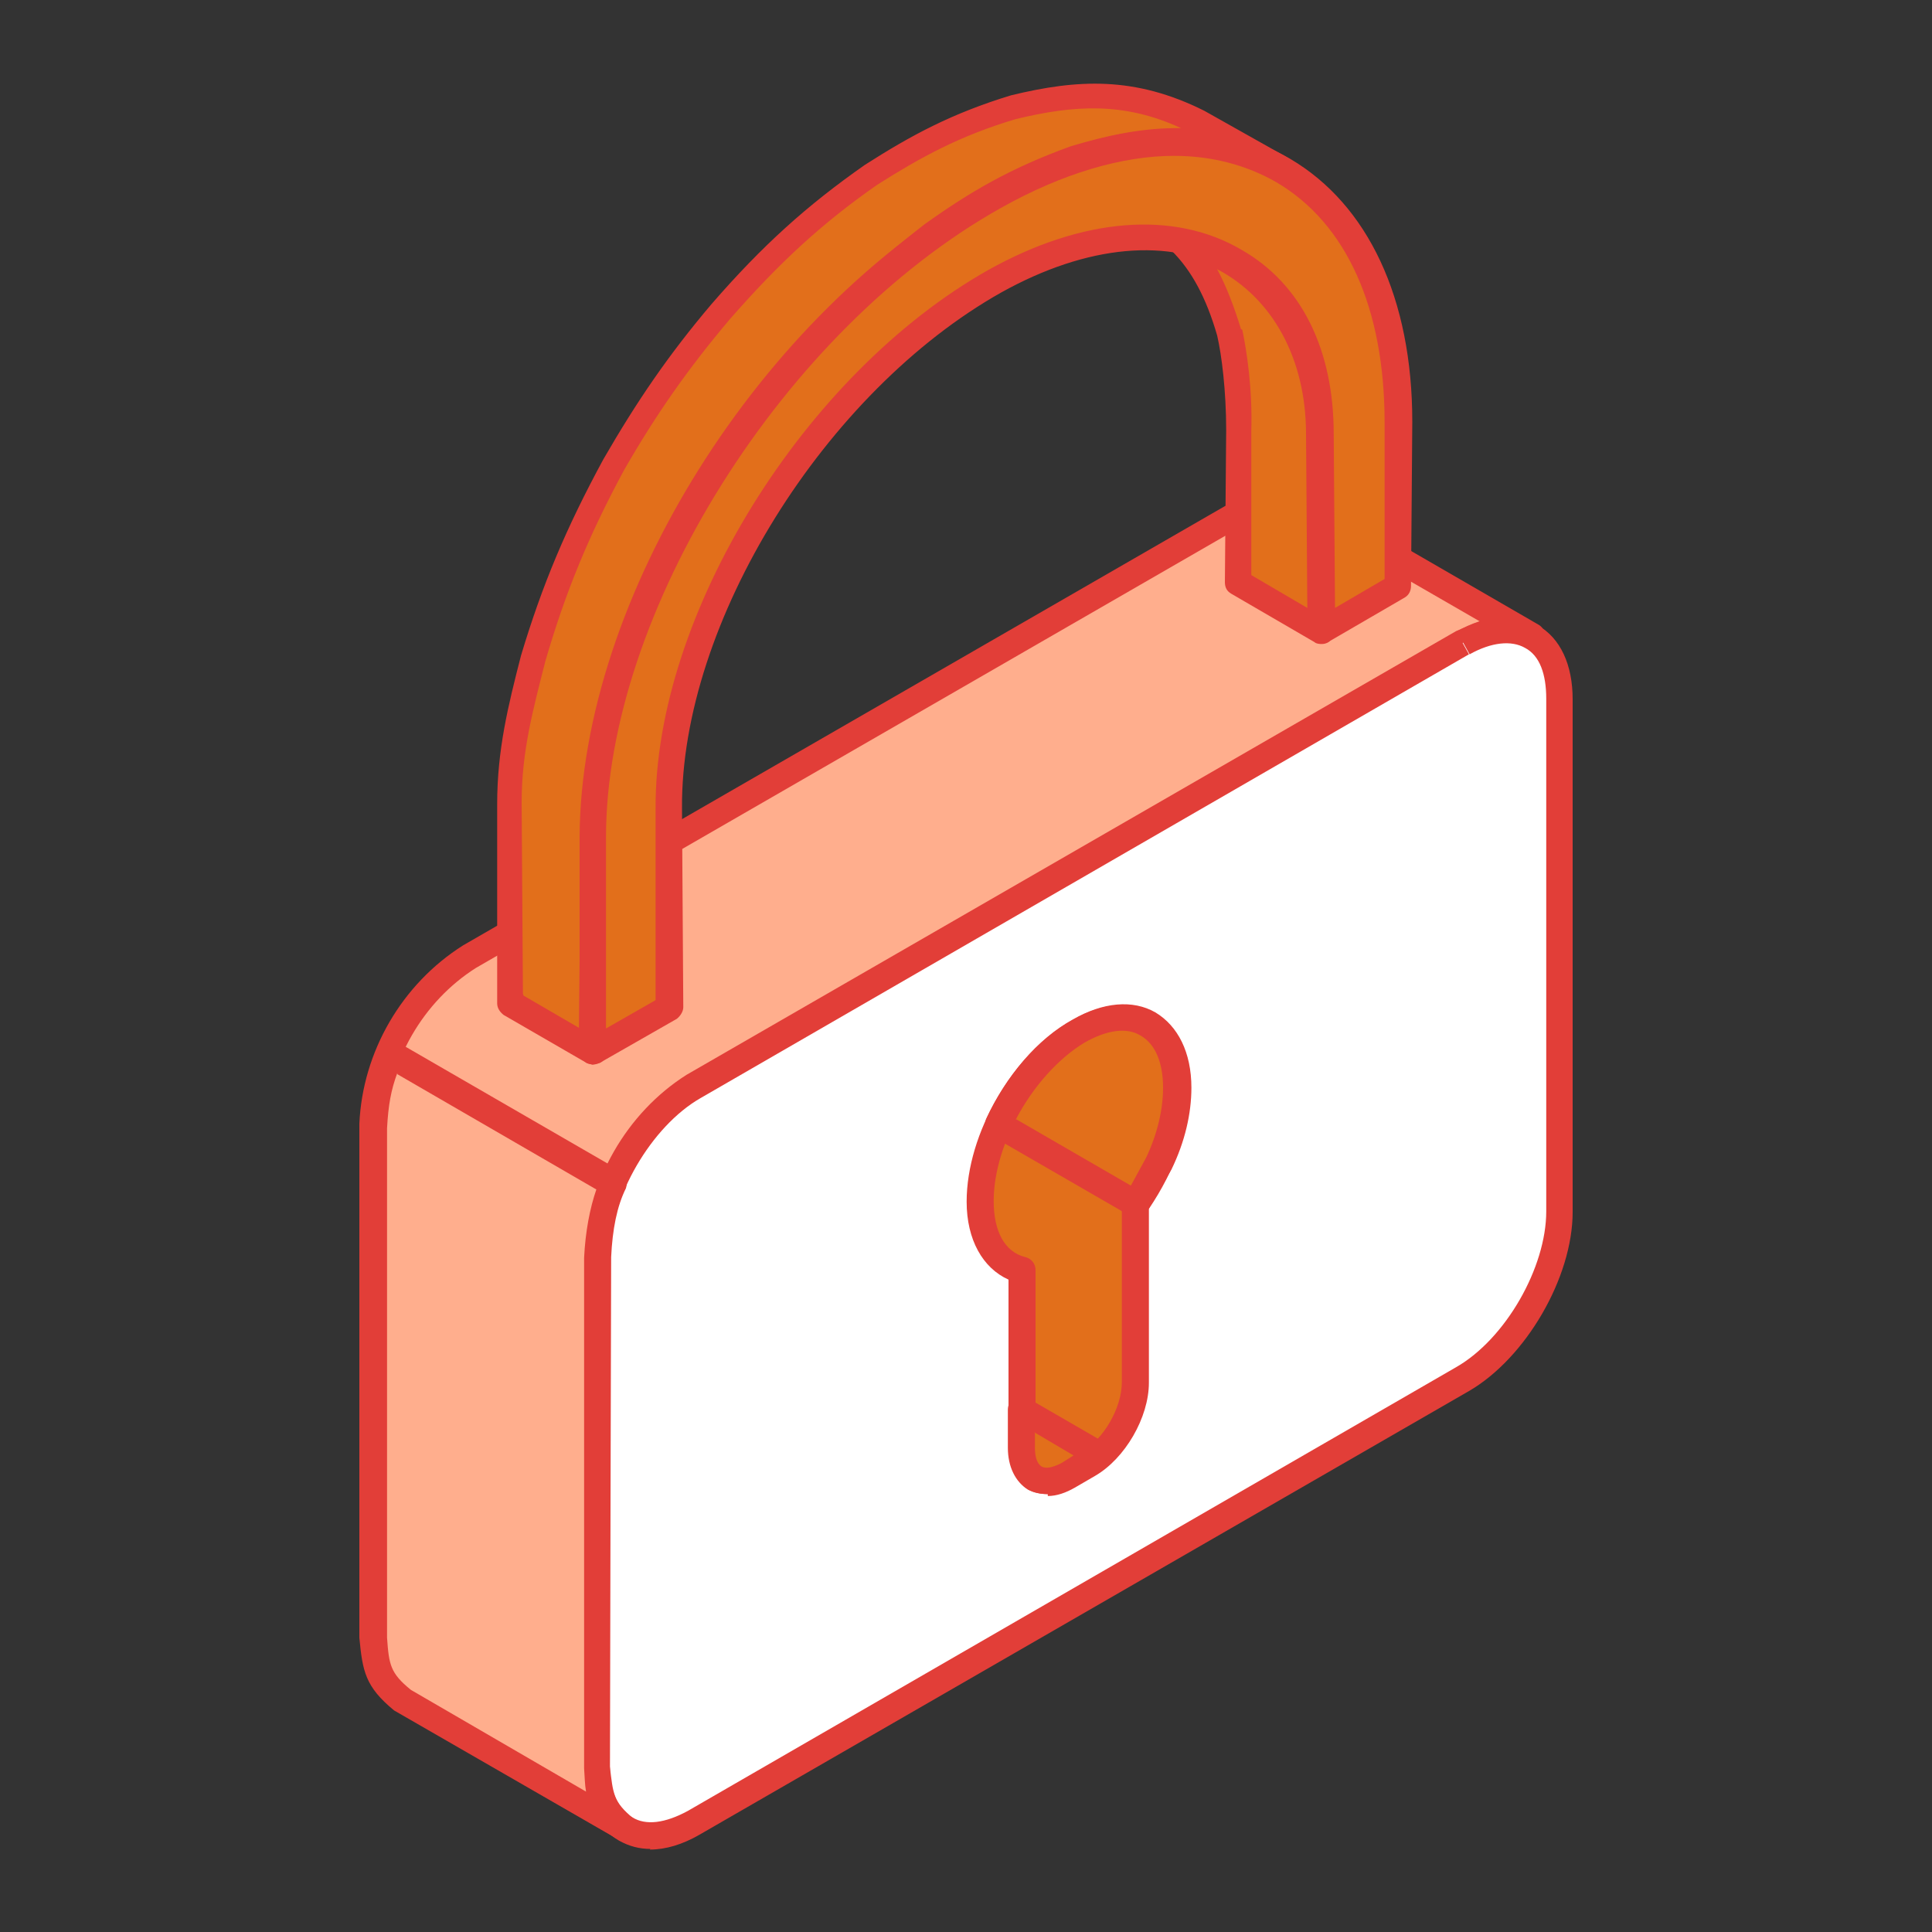 <?xml version="1.0" encoding="UTF-8"?>
<svg id="_レイヤー_5" data-name="レイヤー 5" xmlns="http://www.w3.org/2000/svg" viewBox="0 0 30 30">
  <rect x="0" y="0" width="30" height="30" fill="#333333" stroke="none"/>
  <defs>
    <style>
      .cls-1 {
        fill: #e26f1b;
      }

      .cls-1, .cls-2, .cls-3, .cls-4 {
        fill-rule: evenodd;
      }

      .cls-2 {
        fill: #e23e38;
      }

      .cls-3 {
        fill: #ffae8d;
      }

      .cls-4 {
        fill: #fff;
      }
    </style>
  </defs>
  <path class="cls-3" d="m23.78,9.88l-3.49-2.01c-.44-.17-.63-.09-1.05.1l-11.95,6.89c-.87.56-1.45,1.56-1.5,2.6v7.96c.03.47.07.66.44.97l3.49,2.01c-.38-.31-.4-.5-.45-.97l.02-7.96c.04-1.04.63-2.04,1.5-2.6l11.93-6.89c.44-.2.61-.27,1.07-.1Z"/>
  <path class="cls-2" d="m19.86,7.97c-.16,0-.3.06-.54.18l-11.93,6.88c-.82.52-1.36,1.45-1.4,2.43v7.95c.03.42.05.55.37.81l2.74,1.59c-.02-.11-.03-.23-.03-.37v-7.98c.05-1.12.66-2.18,1.59-2.77l11.95-6.89c.14-.06.26-.11.37-.15l-2.79-1.61c-.12-.05-.23-.07-.31-.07h0Zm-10.15,20.63s-.07-.01-.1-.03l-3.49-2.01c-.45-.37-.49-.61-.54-1.13v-7.98c.05-1.12.66-2.17,1.61-2.77l11.95-6.89c.49-.22.72-.31,1.24-.12l3.51,2.03c.09.05.12.17.09.27-.05.1-.17.14-.26.1-.38-.14-.51-.09-.91.1l-11.91,6.88c-.8.51-1.36,1.47-1.41,2.43v7.95c.05.42.05.55.37.81.09.07.1.19.05.28-.05.06-.1.09-.17.09Z"/>
  <path class="cls-4" d="m22.71,9.98l-11.93,6.89c-.82.47-1.5,1.65-1.5,2.6l-.02,7.96c0,.95.68,1.34,1.5.87l11.95-6.89c.84-.48,1.5-1.65,1.5-2.6v-7.96c0-.95-.66-1.34-1.5-.87Z"/>
  <path class="cls-2" d="m22.71,9.98l.1.18-11.93,6.89c-.77.44-1.41,1.55-1.41,2.42v7.96c0,.38.12.67.35.79.21.13.51.09.86-.1l11.93-6.89c.77-.44,1.4-1.55,1.4-2.42v-7.96c0-.38-.1-.67-.33-.79-.21-.12-.52-.09-.86.1l-.1-.18h0Zm-12.61,18.73c-.17,0-.33-.04-.49-.13-.35-.2-.54-.61-.54-1.15v-7.96c0-1.02.72-2.26,1.61-2.77l11.93-6.89c.47-.27.93-.3,1.27-.1.35.2.54.61.54,1.15v7.96c0,1.02-.73,2.27-1.61,2.78l-11.95,6.89c-.26.15-.52.23-.77.23Z"/>
  <path class="cls-1" d="m16.74,16c.86-.49,1.54-.09,1.54.88,0,.59-.26,1.26-.65,1.81v2.76c0,.46-.33,1.04-.73,1.27l-.3.18c-.4.23-.73.04-.73-.42v-2.76c-.4-.1-.65-.48-.65-1.07,0-.97.68-2.16,1.52-2.64Z"/>
  <path class="cls-2" d="m17.44,16c-.18,0-.38.06-.59.18-.77.45-1.42,1.56-1.42,2.47,0,.47.17.79.49.87.09.02.16.1.16.2v2.76c0,.15.03.25.1.3.07.04.17.02.31-.05l.3-.18c.35-.2.63-.69.63-1.09v-2.76s.02-.09.05-.12c.37-.53.59-1.16.59-1.69,0-.39-.12-.68-.35-.81-.09-.05-.17-.07-.28-.07h0Zm-1.17,7.2c-.1,0-.21-.02-.3-.07-.19-.12-.31-.35-.31-.65v-2.61c-.4-.18-.65-.62-.65-1.21,0-1.06.72-2.3,1.64-2.82.47-.27.93-.31,1.28-.11.35.21.56.62.56,1.17,0,.6-.25,1.28-.65,1.87v2.7c0,.54-.37,1.18-.84,1.45l-.31.18c-.14.08-.28.13-.42.13Z"/>
  <path class="cls-1" d="m19.08,5.16c-.16-.51-.37-1.02-.75-1.41.07.02.14.03.21.05,1.1.33,1.96,1.35,1.96,2.93l.02,3.05-1.29-.75.02-2.36c0-.64-.09-1.22-.16-1.52Z"/>
  <path class="cls-2" d="m19.43,8.93l.87.51-.02-2.7c0-1.17-.52-2.11-1.38-2.56.14.26.26.57.37.93,0,0,0,0,.02.01.07.33.16.92.14,1.57v2.24h0Zm1.08,1.07s-.07,0-.1-.03l-1.29-.75c-.07-.04-.1-.1-.1-.18l.02-2.36c0-.61-.07-1.17-.14-1.47-.17-.59-.4-1.01-.7-1.31-.07-.07-.09-.17-.03-.25.05-.08.16-.12.24-.09.02,0,.05.02.09.02.03,0,.07.02.1.03,1.29.39,2.11,1.59,2.11,3.13l.02,3.05c0,.07-.05.14-.1.18-.03.02-.07.03-.1.03Z"/>
  <path class="cls-1" d="m15.72,1.67c1.05-.26,1.87-.27,2.86.23l1.27.72c-1.08-.55-2.03-.48-3.16-.14-.86.31-1.47.65-2.22,1.18-.77.59-1.38,1.17-2.03,1.91-.56.66-1,1.28-1.45,2.02-.56.96-.98,1.92-1.35,2.98-.23.79-.45,1.45-.45,2.27l-.02,3.48-1.27-.74-.02-3.09c0-.82.17-1.47.38-2.26.33-1.12.7-2,1.24-3,.51-.88,1.01-1.59,1.66-2.38.73-.85,1.42-1.47,2.34-2.12.75-.49,1.34-.79,2.2-1.05Z"/>
  <path class="cls-2" d="m8.13,15.46l.86.5.03-3.13c0-.77.17-1.38.38-2.09l.07-.24c.35-1.06.79-2.02,1.36-3.03.47-.75.91-1.38,1.47-2.05.68-.78,1.31-1.36,2.06-1.94.7-.5,1.33-.87,2.27-1.21.54-.16,1.1-.29,1.71-.28-.89-.41-1.66-.36-2.57-.14-.87.26-1.47.59-2.15,1.02-.86.6-1.52,1.21-2.29,2.09-.65.77-1.14,1.47-1.64,2.34-.56,1.04-.91,1.9-1.22,2.96-.19.75-.37,1.4-.37,2.2l.02,2.97h0Zm1.07,1.07s-.07-.01-.1-.03l-1.28-.74c-.05-.04-.1-.1-.1-.18v-3.09c0-.85.17-1.53.37-2.31.33-1.1.7-1.98,1.28-3.05.52-.9,1.01-1.62,1.68-2.41.79-.91,1.48-1.53,2.38-2.16.72-.46,1.35-.8,2.27-1.08h0c1.03-.25,1.92-.3,3,.24l1.28.72c.1.05.14.18.09.28-.05.1-.17.13-.26.09-1.07-.54-1.97-.44-3.02-.13-.77.28-1.36.59-2.15,1.15-.73.56-1.33,1.12-1.99,1.87-.54.64-.98,1.26-1.43,1.99-.56.98-.98,1.92-1.31,2.94l-.07.23c-.21.68-.38,1.26-.38,1.97l-.02,3.48c0,.07-.04.14-.1.18-.03.02-.07.03-.1.03Z"/>
  <path class="cls-1" d="m15.43,3.05c3.46-1.94,6.27-.37,6.27,3.51l-.02,2.55-1.17.68-.02-3.05c0-2.8-2.39-3.86-5.07-2.37-2.69,1.51-5.08,5.11-5.06,8.19l.02,3.09-1.19.68v-3.33c0-3.76,2.97-8.1,6.24-9.95h0Z"/>
  <path class="cls-2" d="m15.43,3.05h.02-.02Zm2.8-.63c-.8,0-1.73.27-2.69.81h0c-3.37,1.89-6.13,6.28-6.13,9.77v2.97l.77-.44v-2.97c-.02-3.01,2.31-6.76,5.17-8.37,1.45-.81,2.88-.93,3.93-.31.93.53,1.43,1.55,1.43,2.86l.02,2.7.77-.45v-2.43c0-1.77-.59-3.09-1.68-3.73-.47-.27-1.01-.41-1.59-.41h0Zm-9.03,14.11s-.07-.01-.1-.03c-.05-.04-.1-.1-.1-.18v-3.33c.02-3.69,2.79-8.13,6.36-10.13,1.76-.99,3.42-1.13,4.68-.39,1.2.71,1.89,2.16,1.89,4.08l-.02,2.55c0,.07-.03.14-.1.18l-1.17.68c-.07.04-.14.04-.21,0-.07-.04-.1-.1-.1-.18l-.02-3.05c0-1.16-.42-2.05-1.21-2.51-.93-.54-2.22-.42-3.55.32-2.74,1.54-4.98,5.13-4.96,8.01l.02,3.09c0,.07-.05.14-.1.18l-1.19.68s-.07.03-.1.03Z"/>
  <path class="cls-1" d="m17.09,22.59c-.07.05-.12.09-.19.13l-.3.18c-.4.23-.73.04-.73-.42v-.59l1.22.7Z"/>
  <path class="cls-2" d="m16.07,22.24v.23c0,.15.03.25.1.3.07.04.17.02.31-.05l.19-.12-.61-.36h0Zm.19.96c-.1,0-.21-.02-.3-.07-.19-.12-.31-.35-.31-.65v-.59c0-.07.03-.14.1-.18.05-.04.14-.04.21,0l1.21.7c.07.03.1.09.1.16.02.07-.02.13-.07.17-.07.06-.14.11-.21.15l-.31.18c-.14.08-.28.13-.42.13Z"/>
  <path class="cls-1" d="m16.74,16c.86-.49,1.54-.09,1.54.88,0,.38-.1.79-.28,1.19l-.37.62-2.13-1.23c.28-.61.73-1.16,1.24-1.46Z"/>
  <path class="cls-2" d="m15.78,17.38l1.78,1.03.24-.44c.17-.36.26-.74.26-1.08,0-.39-.12-.68-.35-.81-.21-.13-.52-.09-.87.11h0c-.4.24-.8.68-1.07,1.2h0Zm1.85,1.52s-.07,0-.1-.03l-2.13-1.23c-.09-.05-.12-.17-.09-.26.31-.67.8-1.25,1.35-1.55h0c.47-.27.93-.31,1.28-.11.35.21.56.62.56,1.17,0,.4-.1.84-.31,1.27l-.37.64c-.03.06-.1.1-.17.1Z"/>
  <path class="cls-3" d="m6.07,16.36l-.02.03c-.16.4-.23.69-.24,1.12v7.92c.05.47.07.66.44.96l3.48,2c-.38-.31-.4-.5-.44-.96v-7.92c.02-.39.07-.8.24-1.15l-3.46-2Z"/>
  <path class="cls-2" d="m6.17,16.66c-.1.27-.14.5-.16.86v7.91c.03.42.05.55.37.81l2.72,1.58c-.02-.11-.02-.23-.03-.36v-7.93c.02-.41.09-.77.19-1.06l-3.09-1.79h0Zm3.55,11.94s-.07-.01-.1-.03l-3.46-2c-.47-.37-.51-.61-.56-1.12l.02-7.94c.02-.49.09-.8.24-1.2.02-.05.07-.11.12-.13.07-.02.14-.03.19,0l3.46,2c.09.05.12.17.09.27-.14.28-.21.64-.23,1.07l-.02,7.91c.05.42.05.55.37.81.09.07.1.19.05.28-.05.06-.1.09-.17.09Z"/>
</svg>